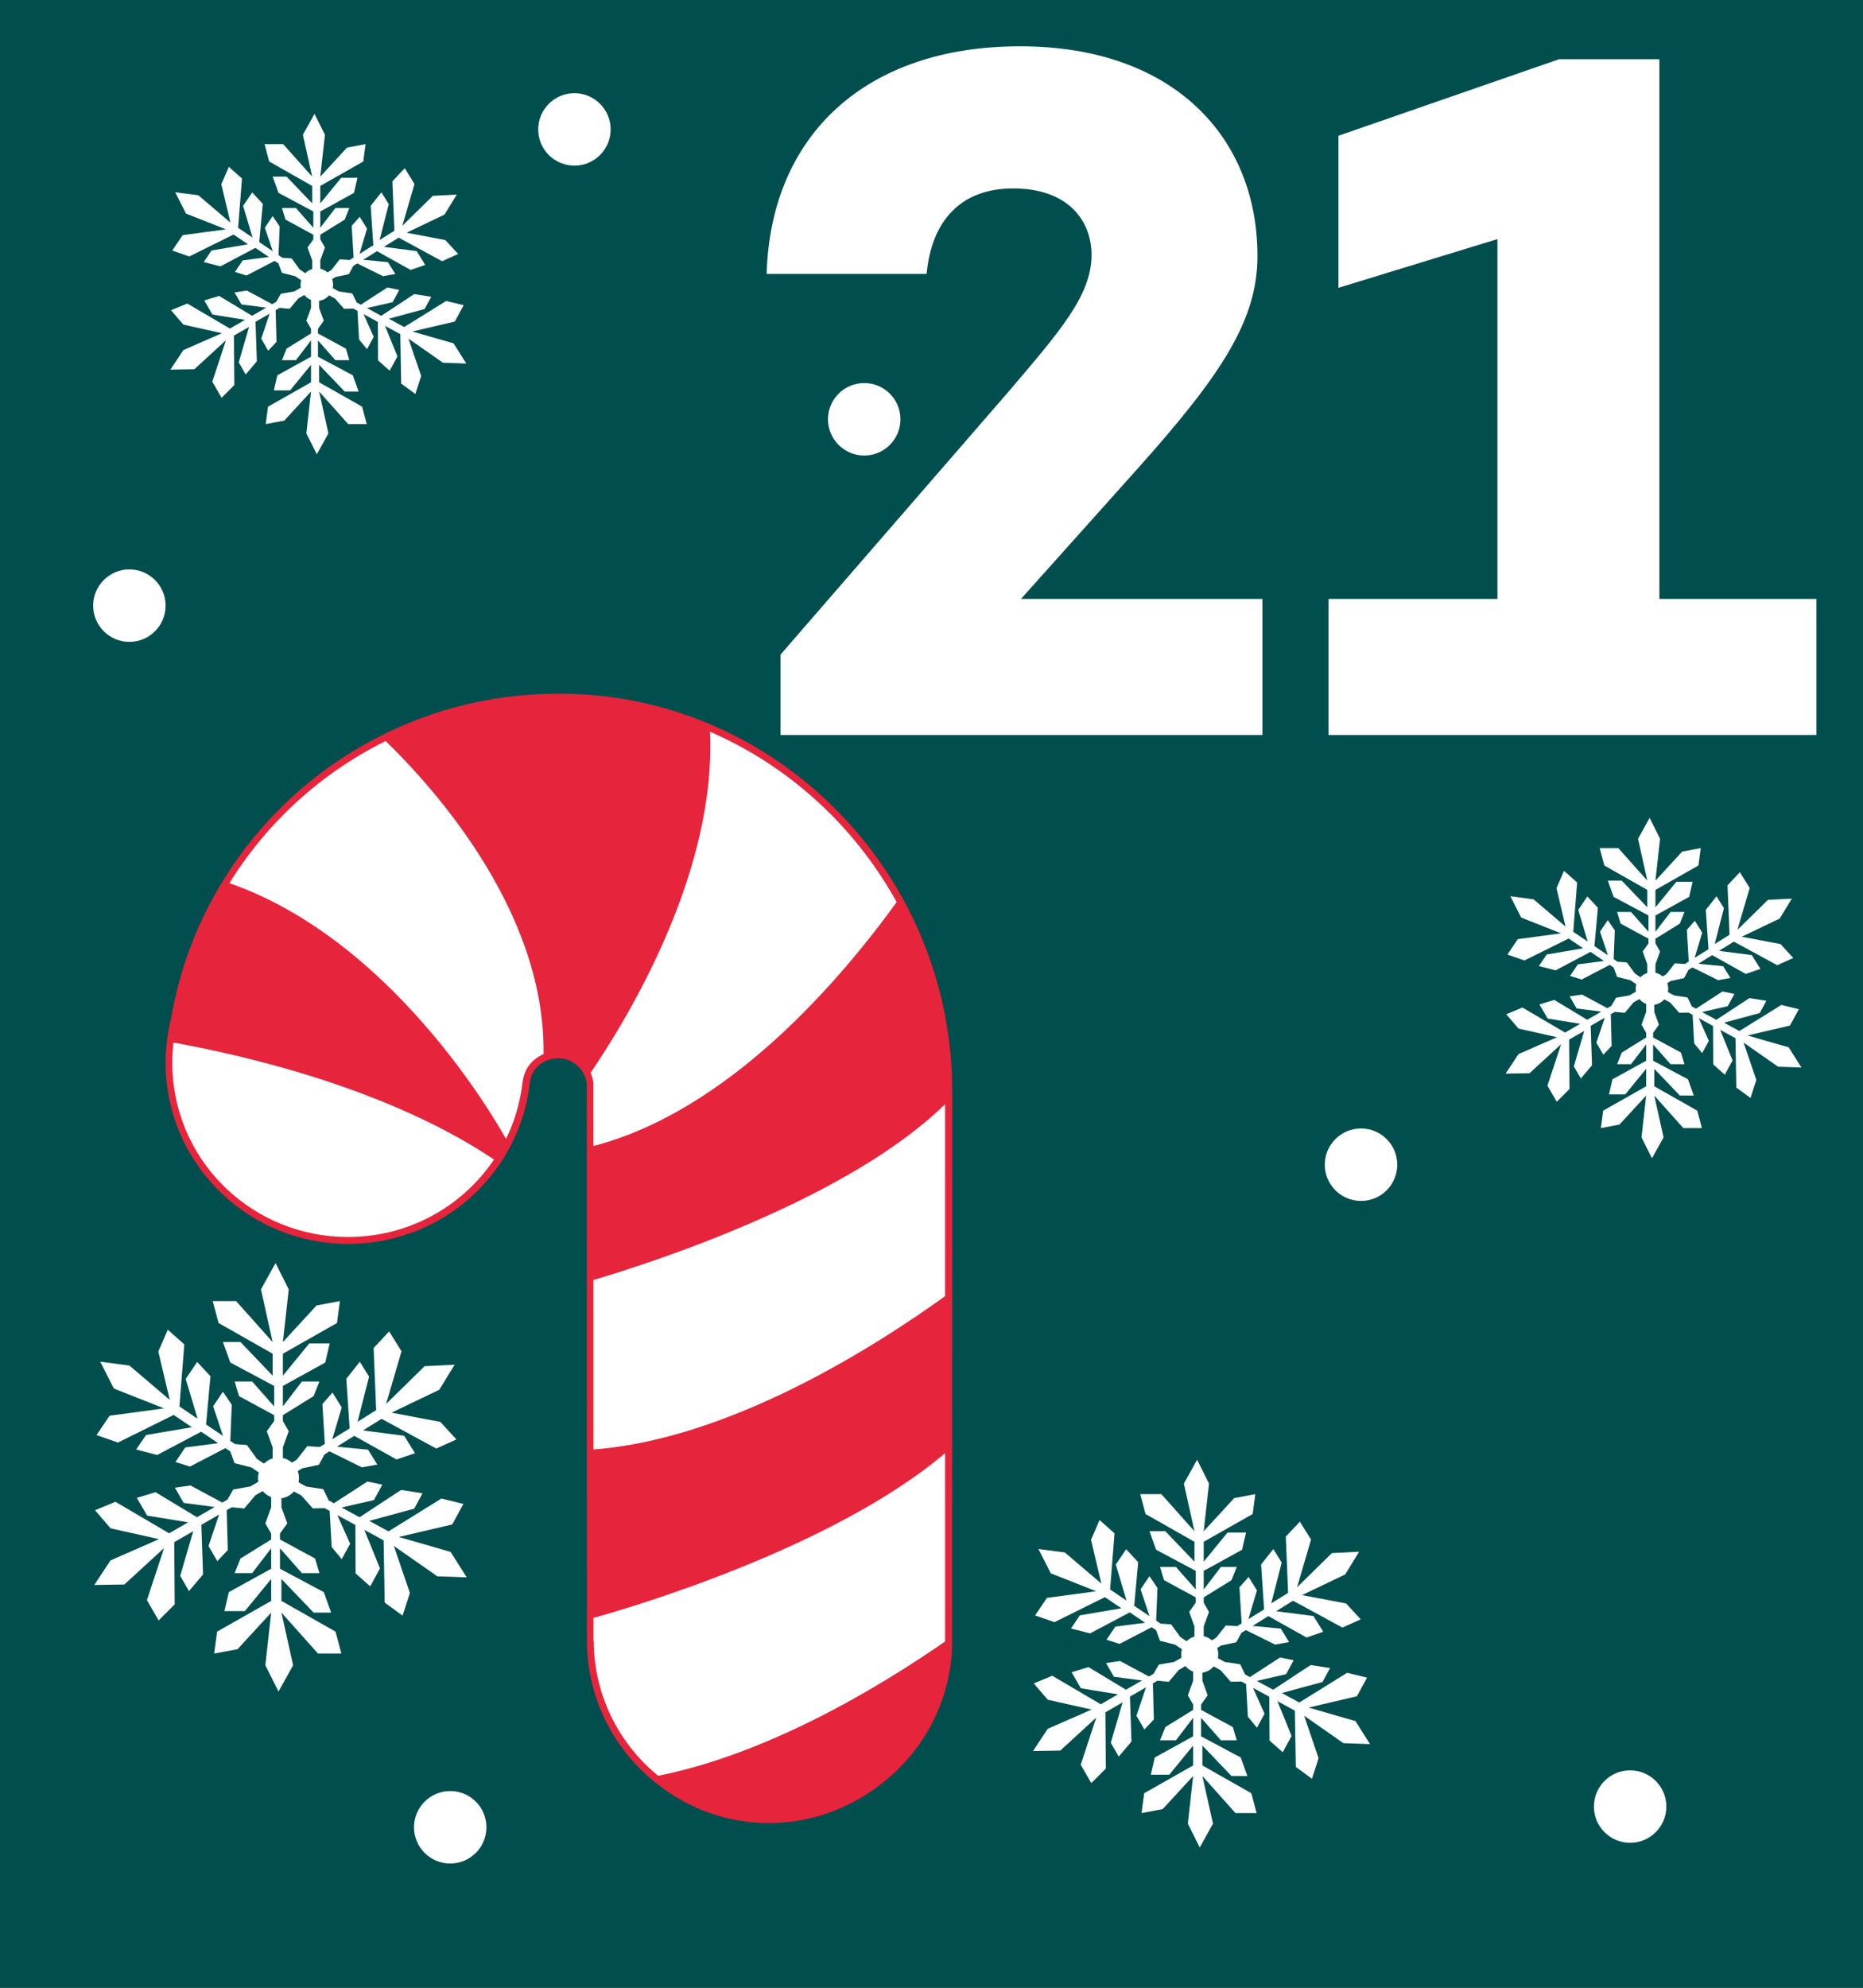 <svg width="180" height="192" viewBox="0 0 180 192" fill="none" xmlns="http://www.w3.org/2000/svg">
<rect x="0" y="0" width="180" height="192" fill="#333333" stroke="none"/>
<path d="M0 192V0.995V0H180V192H0Z" fill="#004E4D"/>
<path d="M91.531 105.481V159.058H91.524C91.417 168.487 83.749 176.094 74.294 176.094C69.868 176.094 65.83 174.427 62.776 171.681C59.315 168.567 57.125 164.067 57.065 159.058H57.058V104.845C57.018 104.537 56.944 104.236 56.83 103.961C56.361 102.823 55.263 102.019 53.958 102.019C53.428 102.019 52.94 102.146 52.504 102.374C52.156 102.555 51.848 102.803 51.587 103.091C51.172 103.559 50.958 104.175 50.884 104.798C50.864 104.999 50.837 105.213 50.81 105.361C50.536 107.195 49.98 108.93 49.176 110.523C48.868 111.14 48.527 111.722 48.152 112.285C45.071 116.952 39.775 120.032 33.768 120.032C24.541 120.032 17.014 112.787 16.552 103.68C16.538 103.385 16.532 103.091 16.532 102.796C16.532 102.079 16.572 101.376 16.659 100.687C16.746 99.97 16.88 99.26 17.054 98.57C17.864 93.763 19.585 89.263 22.043 85.258C25.652 79.359 30.862 74.531 37.063 71.383C41.897 68.926 47.342 67.486 53.107 67.346C58.605 67.212 63.841 68.29 68.576 70.332C76.303 73.667 82.705 79.566 86.769 86.946C89.803 92.45 91.531 98.778 91.531 105.481Z" fill="#E6243C"/>
<path d="M86.769 86.946C81.252 94.62 70.33 107.463 57.058 110.765V104.845C57.018 104.537 56.944 104.236 56.83 103.961C60.473 98.671 69.386 84.22 68.576 70.332C76.303 73.667 82.705 79.566 86.769 86.946Z" fill="white"/>
<path d="M52.504 102.374C52.156 102.555 51.848 102.803 51.587 103.09C51.172 103.559 50.958 104.175 50.884 104.798C50.864 104.999 50.837 105.213 50.81 105.361C50.536 107.195 49.98 108.93 49.176 110.523C49.002 110.202 38.831 91.064 22.043 85.258C25.652 79.359 30.862 74.531 37.063 71.383C42.065 76.205 52.993 88.392 52.504 102.374Z" fill="white"/>
<path d="M91.531 106.439V125.041C84.573 130.077 70.35 139.137 57.058 140.027V123.722C63.339 121.867 82.243 115.713 91.531 106.439Z" fill="white"/>
<path d="M91.531 140.175V158.402C84.928 163.003 73.812 169.699 62.776 171.681C59.315 168.567 57.125 164.067 57.065 159.058H57.058V156.353C60.078 155.529 80.522 149.664 91.531 140.175Z" fill="white"/>
<path d="M48.152 112.285C45.071 116.952 39.775 120.032 33.768 120.032C24.541 120.032 17.014 112.787 16.552 103.68C16.538 103.385 16.532 103.091 16.532 102.796C16.532 102.079 16.572 101.376 16.659 100.687C23.543 101.919 37.779 105.166 48.152 112.285Z" fill="white"/>
<path d="M74.344 176C69.978 176 65.794 174.406 62.552 171.518C58.974 168.329 56.862 163.794 56.714 159.031H56.707V158.698L56.694 104.697C56.667 104.45 56.6 104.183 56.499 103.943C56.062 102.896 55.053 102.215 53.923 102.215C53.459 102.215 53.021 102.322 52.618 102.529C52.315 102.682 52.039 102.902 51.79 103.169C51.373 103.636 51.219 104.256 51.172 104.683C51.151 104.883 51.124 105.11 51.098 105.264C50.829 107.071 50.277 108.805 49.463 110.426L49.429 110.506C49.12 111.113 48.764 111.714 48.38 112.287C45.105 117.21 39.596 120.151 33.65 120.151C24.24 120.151 16.498 112.854 16.02 103.549C16.007 103.249 16 102.949 16 102.649C16 101.909 16.047 101.188 16.128 100.508C16.215 99.794 16.35 99.074 16.531 98.36C17.338 93.624 19.034 89.122 21.583 85.007C25.262 79.043 30.522 74.221 36.804 71.066C41.869 68.511 47.344 67.144 53.062 67.011C58.51 66.884 63.777 67.891 68.741 70.012C76.496 73.327 83.041 79.257 87.177 86.707C90.332 92.384 92 98.827 92 105.33L91.987 159.031C91.704 168.416 83.861 176 74.35 176H74.344ZM57.367 158.484V158.691C57.427 163.387 59.478 167.882 62.996 171.017C66.117 173.799 70.14 175.326 74.344 175.326C83.599 175.326 91.206 167.862 91.314 158.684V158.037V105.324C91.314 98.934 89.673 92.604 86.572 87.021C82.509 79.704 76.072 73.874 68.458 70.619C63.582 68.531 58.402 67.544 53.062 67.671C47.438 67.804 42.064 69.145 37.087 71.66C30.919 74.761 25.746 79.504 22.134 85.353C19.632 89.395 17.964 93.811 17.17 98.493C16.989 99.201 16.861 99.901 16.773 100.588C16.693 101.242 16.646 101.935 16.646 102.649C16.646 102.936 16.646 103.223 16.666 103.509C17.123 112.474 24.569 119.484 33.623 119.484C39.34 119.484 44.634 116.656 47.788 111.914C48.145 111.38 48.474 110.826 48.764 110.266L48.797 110.193C49.598 108.619 50.136 106.924 50.405 105.15C50.432 104.997 50.459 104.797 50.479 104.603C50.573 103.843 50.842 103.189 51.266 102.716C51.569 102.382 51.911 102.122 52.281 101.929C52.779 101.668 53.324 101.535 53.896 101.535C55.295 101.535 56.553 102.375 57.091 103.676C57.218 103.976 57.299 104.303 57.333 104.65V105.564L57.34 158.478L57.367 158.484Z" fill="#E6243C"/>
<circle cx="83.5" cy="40.5" r="3.5" fill="white"/>
<path d="M30.161 25.141V26.038H30.946V25.141L31.395 23.906L30.946 23.121V22.672L33.303 21.213L33.752 20.09H32.405L30.946 21.998V20.427L34.201 18.631L34.538 17.172H32.967L30.946 19.642V17.958L35.099 15.601L35.323 13.918L33.528 14.255L30.946 17.06L31.395 13.02L30.385 11L29.263 13.02L30.161 17.06L27.355 13.918H25.559L26.008 15.601L30.161 17.958V19.642L27.692 17.06H26.345L26.906 18.631L30.273 20.427V21.998L28.59 20.09H27.243L27.579 21.213L30.273 22.672V23.121L29.712 23.906L30.161 25.141Z" fill="white"/>
<path d="M30.834 29.742L30.834 28.844L30.049 28.844L30.049 29.742L29.6 30.977L30.049 31.762L30.049 32.211L27.692 33.67L27.243 34.792L28.59 34.792L30.049 32.884L30.049 34.456L26.794 36.251L26.457 37.71L28.029 37.71L30.049 35.241L30.049 36.925L25.896 39.281L25.672 40.965L27.467 40.628L30.049 37.822L29.6 41.863L30.61 43.883L31.732 41.863L30.834 37.822L33.64 40.965L35.435 40.965L34.987 39.281L30.834 36.925L30.834 35.241L33.303 37.822L34.65 37.822L34.089 36.251L30.722 34.456L30.722 32.884L32.405 34.792L33.752 34.792L33.415 33.67L30.722 32.211L30.722 31.762L31.283 30.977L30.834 29.742Z" fill="white"/>
<path d="M32.009 26.086L31.247 26.56L31.662 27.227L32.424 26.753L33.709 26.481L34.139 25.684L34.52 25.447L37.005 26.676L38.194 26.464L37.482 25.321L35.092 25.091L36.425 24.26L39.67 26.073L41.087 25.588L40.256 24.254L37.092 23.845L38.521 22.955L42.717 25.233L44.264 24.534L43.029 23.188L39.283 22.48L42.95 20.725L44.13 18.8L41.822 18.915L38.868 21.813L40.051 17.77L39.102 16.246L37.91 17.517L38.105 22.288L36.677 23.178L37.562 19.718L36.85 18.575L35.813 19.882L36.069 23.689L34.736 24.52L35.465 22.082L34.753 20.939L33.978 21.818L34.164 24.875L33.783 25.113L32.819 25.052L32.009 26.086Z" fill="white"/>
<path d="M28.827 28.826L29.605 28.377L29.212 27.697L28.435 28.146L27.141 28.374L26.685 29.156L26.296 29.38L23.855 28.069L22.658 28.241L23.331 29.407L25.713 29.717L24.353 30.502L21.17 28.582L19.738 29.02L20.524 30.38L23.672 30.895L22.214 31.737L18.097 29.319L16.527 29.966L17.716 31.353L21.437 32.186L17.713 33.817L16.469 35.702L18.78 35.664L21.83 32.866L20.511 36.867L21.409 38.422L22.642 37.192L22.607 32.417L24.065 31.576L23.064 35.004L23.738 36.171L24.818 34.899L24.689 31.085L26.05 30.3L25.239 32.712L25.913 33.878L26.716 33.025L26.633 29.963L27.022 29.739L27.983 29.832L28.827 28.826Z" fill="white"/>
<path d="M32.746 28.152L31.958 27.722L31.582 28.412L32.37 28.841L33.239 29.826L34.144 29.808L34.538 30.023L34.691 32.791L35.462 33.722L36.107 32.539L35.13 30.345L36.509 31.097L36.528 34.814L37.648 35.808L38.4 34.428L37.199 31.473L38.677 32.279L38.76 37.052L40.13 38.055L40.694 36.317L39.465 32.708L42.798 35.036L45.055 35.115L43.819 33.163L39.841 32.018L43.943 31.058L44.802 29.482L43.109 29.07L39.053 31.589L37.575 30.783L41.023 29.85L41.667 28.668L40.019 28.409L36.831 30.506L35.452 29.754L37.932 29.189L38.577 28.006L37.43 27.765L34.86 29.432L34.466 29.217L34.045 28.348L32.746 28.152Z" fill="white"/>
<path d="M28.515 26.678L29.259 27.181L29.699 26.53L28.956 26.027L28.184 24.963L27.282 24.895L26.91 24.644L27.022 21.874L26.344 20.873L25.59 21.989L26.353 24.266L25.051 23.386L25.387 19.684L24.367 18.588L23.487 19.889L24.401 22.946L23.006 22.003L23.38 17.243L22.112 16.114L21.384 17.79L22.262 21.5L19.167 18.864L16.928 18.569L17.973 20.631L21.822 22.151L17.648 22.714L16.641 24.201L18.287 24.773L22.566 22.654L23.96 23.597L20.439 24.196L19.684 25.311L21.3 25.727L24.674 23.944L25.975 24.824L23.452 25.15L22.697 26.265L23.816 26.615L26.533 25.201L26.905 25.453L27.241 26.358L28.515 26.678Z" fill="white"/>
<circle cx="30.61" cy="27.497" r="1.571" fill="white"/>
<path d="M115.406 157.105V158.128H116.301V157.105L116.812 155.699L116.301 154.805V154.293L118.985 152.632L119.496 151.353H117.962L116.301 153.526V151.737L120.008 149.692L120.391 148.03H118.602L116.301 150.842V148.925L121.03 146.241L121.286 144.323L119.241 144.707L116.301 147.902L116.812 143.301L115.662 141L114.384 143.301L115.406 147.902L112.211 144.323H110.165L110.677 146.241L115.406 148.925V150.842L112.594 147.902H111.06L111.699 149.692L115.534 151.737V153.526L113.617 151.353H112.083L112.466 152.632L115.534 154.293V154.805L114.895 155.699L115.406 157.105Z" fill="white"/>
<path d="M116.173 162.346L116.173 161.323L115.278 161.323L115.278 162.346L114.767 163.752L115.278 164.647L115.278 165.158L112.594 166.82L112.083 168.098L113.617 168.098L115.278 165.925L115.278 167.714L111.571 169.759L111.188 171.421L112.977 171.421L115.278 168.609L115.278 170.526L110.549 173.211L110.293 175.128L112.338 174.744L115.278 171.549L114.767 176.15L115.917 178.451L117.196 176.15L116.173 171.549L119.368 175.128L121.414 175.128L120.902 173.211L116.173 170.526L116.173 168.609L118.985 171.549L120.519 171.549L119.88 169.759L116.045 167.714L116.045 165.925L117.962 168.098L119.496 168.098L119.113 166.82L116.045 165.158L116.045 164.647L116.684 163.752L116.173 162.346Z" fill="white"/>
<path d="M117.511 158.182L116.643 158.722L117.116 159.482L117.984 158.941L119.448 158.632L119.937 157.725L120.371 157.454L123.201 158.854L124.556 158.612L123.745 157.31L121.022 157.049L122.541 156.103L126.237 158.168L127.85 157.614L126.904 156.096L123.3 155.63L124.928 154.616L129.706 157.211L131.469 156.414L130.062 154.881L125.796 154.075L129.972 152.076L131.316 149.883L128.688 150.015L125.322 153.316L126.671 148.711L125.589 146.975L124.232 148.423L124.455 153.856L122.827 154.87L123.836 150.929L123.025 149.627L121.844 151.116L122.135 155.452L120.616 156.398L121.447 153.621L120.636 152.32L119.754 153.321L119.965 156.803L119.531 157.074L118.434 157.004L117.511 158.182Z" fill="white"/>
<path d="M113.887 161.303L114.773 160.791L114.326 160.016L113.44 160.528L111.967 160.788L111.448 161.678L111.005 161.934L108.224 160.44L106.861 160.636L107.628 161.965L110.341 162.317L108.791 163.212L105.166 161.024L103.536 161.523L104.43 163.073L108.016 163.659L106.356 164.618L101.666 161.864L99.878 162.602L101.233 164.181L105.47 165.129L101.229 166.987L99.812 169.134L102.444 169.09L105.917 165.904L104.416 170.461L105.438 172.232L106.843 170.831L106.803 165.393L108.463 164.434L107.323 168.339L108.09 169.668L109.321 168.219L109.174 163.876L110.724 162.981L109.801 165.728L110.568 167.057L111.483 166.085L111.388 162.598L111.831 162.342L112.925 162.448L113.887 161.303Z" fill="white"/>
<path d="M118.351 160.535L117.453 160.045L117.025 160.831L117.922 161.32L118.912 162.442L119.943 162.421L120.392 162.666L120.566 165.818L121.444 166.879L122.178 165.532L121.065 163.033L122.636 163.889L122.658 168.123L123.934 169.254L124.79 167.683L123.422 164.317L125.105 165.235L125.199 170.672L126.761 171.814L127.402 169.835L126.003 165.724L129.799 168.375L132.37 168.466L130.961 166.242L126.432 164.938L131.103 163.845L132.082 162.049L130.154 161.581L125.534 164.449L123.85 163.532L127.777 162.469L128.511 161.122L126.634 160.827L123.003 163.216L121.432 162.359L124.257 161.716L124.991 160.369L123.686 160.094L120.759 161.992L120.31 161.748L119.83 160.758L118.351 160.535Z" fill="white"/>
<path d="M113.532 158.856L114.379 159.429L114.88 158.688L114.033 158.115L113.155 156.903L112.128 156.826L111.704 156.539L111.832 153.385L111.059 152.245L110.2 153.516L111.069 156.11L109.587 155.107L109.969 150.891L108.808 149.642L107.805 151.124L108.845 154.606L107.257 153.532L107.684 148.11L106.239 146.824L105.41 148.733L106.41 152.959L102.885 149.957L100.335 149.621L101.525 151.969L105.909 153.7L101.154 154.342L100.008 156.036L101.883 156.686L106.756 154.273L108.344 155.347L104.334 156.029L103.474 157.3L105.315 157.773L109.157 155.742L110.639 156.745L107.765 157.116L106.906 158.386L108.179 158.785L111.274 157.174L111.698 157.461L112.081 158.492L113.532 158.856Z" fill="white"/>
<circle cx="115.917" cy="159.79" r="1.789" fill="white"/>
<path d="M26.343 139.801V140.931H27.332V139.801L27.898 138.247L27.332 137.258V136.693L30.299 134.856L30.864 133.443H29.169L27.332 135.845V133.867L31.429 131.607L31.853 129.77H29.875L27.332 132.878V130.759L32.56 127.792L32.842 125.673L30.582 126.097L27.332 129.629L27.898 124.543L26.626 122L25.213 124.543L26.343 129.629L22.812 125.673H20.551L21.116 127.792L26.343 130.759V132.878L23.235 129.629H21.54L22.247 131.607L26.485 133.867V135.845L24.366 133.443H22.67L23.094 134.856L26.485 136.693V137.258L25.778 138.247L26.343 139.801Z" fill="white"/>
<path d="M27.191 145.593L27.191 144.463L26.202 144.463L26.202 145.593L25.637 147.147L26.202 148.136L26.202 148.701L23.235 150.537L22.67 151.95L24.366 151.95L26.202 149.549L26.202 151.526L22.105 153.787L21.681 155.623L23.659 155.623L26.202 152.515L26.202 154.634L20.975 157.601L20.692 159.72L22.953 159.297L26.202 155.765L25.637 160.851L26.909 163.393L28.321 160.851L27.191 155.765L30.723 159.72L32.983 159.72L32.418 157.601L27.191 154.634L27.191 152.515L30.299 155.765L31.994 155.765L31.288 153.787L27.05 151.526L27.05 149.549L29.169 151.95L30.864 151.95L30.441 150.537L27.05 148.701L27.05 148.136L27.756 147.147L27.191 145.593Z" fill="white"/>
<path d="M28.67 140.99L27.711 141.588L28.234 142.427L29.193 141.83L30.811 141.488L31.351 140.485L31.831 140.186L34.959 141.733L36.456 141.466L35.56 140.027L32.55 139.738L34.229 138.692L38.314 140.975L40.097 140.363L39.051 138.685L35.069 138.169L36.867 137.049L42.149 139.917L44.097 139.037L42.542 137.342L37.827 136.451L42.442 134.242L43.928 131.818L41.023 131.964L37.304 135.612L38.794 130.523L37.599 128.604L36.099 130.204L36.344 136.21L34.546 137.33L35.66 132.974L34.764 131.535L33.459 133.18L33.781 137.973L32.102 139.019L33.02 135.95L32.124 134.511L31.149 135.618L31.383 139.467L30.903 139.766L29.69 139.689L28.67 140.99Z" fill="white"/>
<path d="M24.665 144.44L25.644 143.875L25.149 143.018L24.171 143.583L22.542 143.871L21.968 144.855L21.479 145.137L18.405 143.486L16.899 143.703L17.747 145.171L20.745 145.561L19.032 146.55L15.026 144.132L13.223 144.683L14.213 146.396L18.176 147.044L16.34 148.104L11.158 145.061L9.181 145.875L10.678 147.621L15.362 148.669L10.675 150.723L9.108 153.095L12.017 153.047L15.856 149.526L14.196 154.562L15.326 156.52L16.879 154.971L16.835 148.96L18.67 147.901L17.41 152.217L18.258 153.685L19.617 152.085L19.456 147.284L21.169 146.295L20.148 149.331L20.996 150.799L22.008 149.726L21.903 145.871L22.392 145.589L23.602 145.706L24.665 144.44Z" fill="white"/>
<path d="M29.598 143.591L28.606 143.05L28.132 143.918L29.125 144.459L30.219 145.699L31.358 145.676L31.854 145.947L32.047 149.43L33.017 150.603L33.828 149.114L32.598 146.352L34.335 147.299L34.359 151.978L35.769 153.229L36.715 151.492L35.203 147.772L37.064 148.786L37.168 154.795L38.893 156.057L39.603 153.87L38.056 149.327L42.252 152.257L45.093 152.357L43.536 149.9L38.53 148.458L43.693 147.25L44.775 145.265L42.644 144.747L37.537 147.917L35.676 146.903L40.017 145.729L40.828 144.241L38.753 143.914L34.74 146.554L33.004 145.608L36.127 144.896L36.938 143.408L35.495 143.104L32.26 145.202L31.763 144.932L31.233 143.838L29.598 143.591Z" fill="white"/>
<path d="M24.272 141.735L25.208 142.369L25.762 141.549L24.826 140.916L23.856 139.577L22.72 139.491L22.252 139.175L22.393 135.689L21.539 134.429L20.589 135.833L21.55 138.7L19.911 137.592L20.334 132.932L19.051 131.552L17.942 133.19L19.092 137.038L17.337 135.851L17.808 129.859L16.211 128.437L15.296 130.547L16.401 135.217L12.505 131.9L9.686 131.528L11.001 134.123L15.847 136.037L10.591 136.746L9.325 138.618L11.397 139.337L16.783 136.67L18.538 137.857L14.105 138.611L13.156 140.015L15.19 140.538L19.436 138.294L21.075 139.402L17.898 139.812L16.948 141.216L18.356 141.657L21.777 139.877L22.245 140.194L22.668 141.333L24.272 141.735Z" fill="white"/>
<circle cx="26.909" cy="142.767" r="1.978" fill="white"/>
<circle cx="55.5" cy="12.5" r="3.5" fill="white"/>
<circle cx="12.5" cy="58.5" r="3.5" fill="white"/>
<circle cx="43.5" cy="176.5" r="3.5" fill="white"/>
<circle cx="157.5" cy="174.5" r="3.5" fill="white"/>
<circle cx="131.5" cy="112.5" r="3.5" fill="white"/>
<path d="M98.648 57.848H121.976V71H75.416V63.224L97.4 37.88C102.296 32.12 105.464 28.568 105.464 24.632C105.464 21.368 103.256 18.2 97.88 18.2C92.888 18.2 90.008 21.272 89.528 26.456H74.072C74.456 13.016 83.672 4.472 98.552 4.472C113.432 4.472 121.496 13.304 121.496 24.728C121.496 30.968 117.944 36.248 110.168 44.984L98.648 57.848ZM160.328 57.848H175.496V71H128.36V57.848H144.68V23.096L129.32 27.8V13.112L150.632 5.72H160.328V57.848Z" fill="white"/>
<path d="M159.161 93.141V94.038H159.946V93.141L160.395 91.906L159.946 91.121V90.672L162.303 89.213L162.752 88.091H161.405L159.946 89.998V88.427L163.201 86.632L163.538 85.172H161.966L159.946 87.641V85.958L164.099 83.601L164.323 81.918L162.528 82.255L159.946 85.06L160.395 81.02L159.385 79L158.263 81.02L159.161 85.06L156.355 81.918H154.559L155.008 83.601L159.161 85.958V87.641L156.692 85.06H155.345L155.906 86.632L159.273 88.427V89.998L157.59 88.091H156.243L156.58 89.213L159.273 90.672V91.121L158.712 91.906L159.161 93.141Z" fill="white"/>
<path d="M159.834 97.742L159.834 96.844L159.049 96.844L159.049 97.742L158.6 98.977L159.049 99.762L159.049 100.211L156.692 101.67L156.243 102.792L157.59 102.792L159.049 100.884L159.049 102.456L155.794 104.251L155.457 105.71L157.028 105.71L159.049 103.241L159.049 104.925L154.896 107.281L154.672 108.965L156.467 108.628L159.049 105.822L158.6 109.863L159.61 111.883L160.732 109.863L159.834 105.822L162.64 108.965L164.435 108.965L163.987 107.281L159.834 104.925L159.834 103.241L162.303 105.822L163.65 105.822L163.089 104.251L159.722 102.456L159.722 100.884L161.405 102.792L162.752 102.792L162.415 101.67L159.722 100.211L159.722 99.762L160.283 98.977L159.834 97.742Z" fill="white"/>
<path d="M161.009 94.086L160.247 94.56L160.662 95.227L161.424 94.752L162.71 94.481L163.139 93.684L163.52 93.447L166.004 94.676L167.194 94.464L166.482 93.321L164.092 93.091L165.425 92.26L168.67 94.073L170.086 93.588L169.256 92.254L166.092 91.845L167.521 90.955L171.717 93.233L173.264 92.534L172.029 91.188L168.283 90.48L171.95 88.725L173.13 86.8L170.822 86.915L167.868 89.813L169.051 85.77L168.102 84.246L166.91 85.517L167.106 90.288L165.677 91.178L166.562 87.718L165.85 86.575L164.813 87.882L165.069 91.689L163.736 92.519L164.465 90.082L163.753 88.939L162.978 89.818L163.164 92.876L162.783 93.113L161.819 93.052L161.009 94.086Z" fill="white"/>
<path d="M157.827 96.826L158.605 96.377L158.212 95.697L157.435 96.146L156.141 96.374L155.685 97.156L155.296 97.38L152.855 96.069L151.658 96.241L152.332 97.407L154.713 97.717L153.353 98.502L150.17 96.582L148.738 97.019L149.524 98.38L152.672 98.895L151.214 99.737L147.097 97.319L145.527 97.966L146.716 99.353L150.437 100.186L146.713 101.817L145.469 103.702L147.78 103.664L150.83 100.866L149.511 104.867L150.409 106.422L151.642 105.192L151.607 100.417L153.065 99.576L152.064 103.004L152.737 104.171L153.818 102.899L153.689 99.085L155.05 98.3L154.239 100.712L154.913 101.878L155.716 101.025L155.633 97.963L156.022 97.739L156.983 97.832L157.827 96.826Z" fill="white"/>
<path d="M161.746 96.152L160.958 95.722L160.582 96.412L161.37 96.841L162.239 97.826L163.144 97.808L163.538 98.023L163.691 100.791L164.462 101.722L165.107 100.539L164.129 98.345L165.509 99.097L165.528 102.814L166.648 103.808L167.4 102.428L166.199 99.473L167.677 100.279L167.759 105.052L169.13 106.055L169.694 104.317L168.465 100.708L171.798 103.036L174.055 103.115L172.819 101.163L168.841 100.018L172.943 99.058L173.802 97.482L172.109 97.07L168.053 99.589L166.575 98.783L170.023 97.85L170.667 96.668L169.019 96.409L165.831 98.506L164.452 97.754L166.932 97.189L167.577 96.006L166.43 95.765L163.86 97.432L163.466 97.217L163.045 96.348L161.746 96.152Z" fill="white"/>
<path d="M157.515 94.678L158.259 95.181L158.699 94.53L157.956 94.027L157.184 92.963L156.282 92.895L155.91 92.644L156.022 89.874L155.344 88.874L154.59 89.989L155.353 92.266L154.051 91.386L154.387 87.684L153.367 86.588L152.487 87.889L153.4 90.946L152.006 90.003L152.38 85.243L151.112 84.114L150.384 85.79L151.262 89.5L148.167 86.865L145.928 86.569L146.973 88.631L150.822 90.151L146.647 90.714L145.641 92.201L147.287 92.773L151.566 90.654L152.96 91.597L149.439 92.196L148.684 93.311L150.3 93.727L153.674 91.944L154.975 92.824L152.452 93.15L151.697 94.265L152.816 94.615L155.533 93.201L155.905 93.453L156.241 94.358L157.515 94.678Z" fill="white"/>
<circle cx="159.61" cy="95.498" r="1.571" fill="white"/>
</svg>
